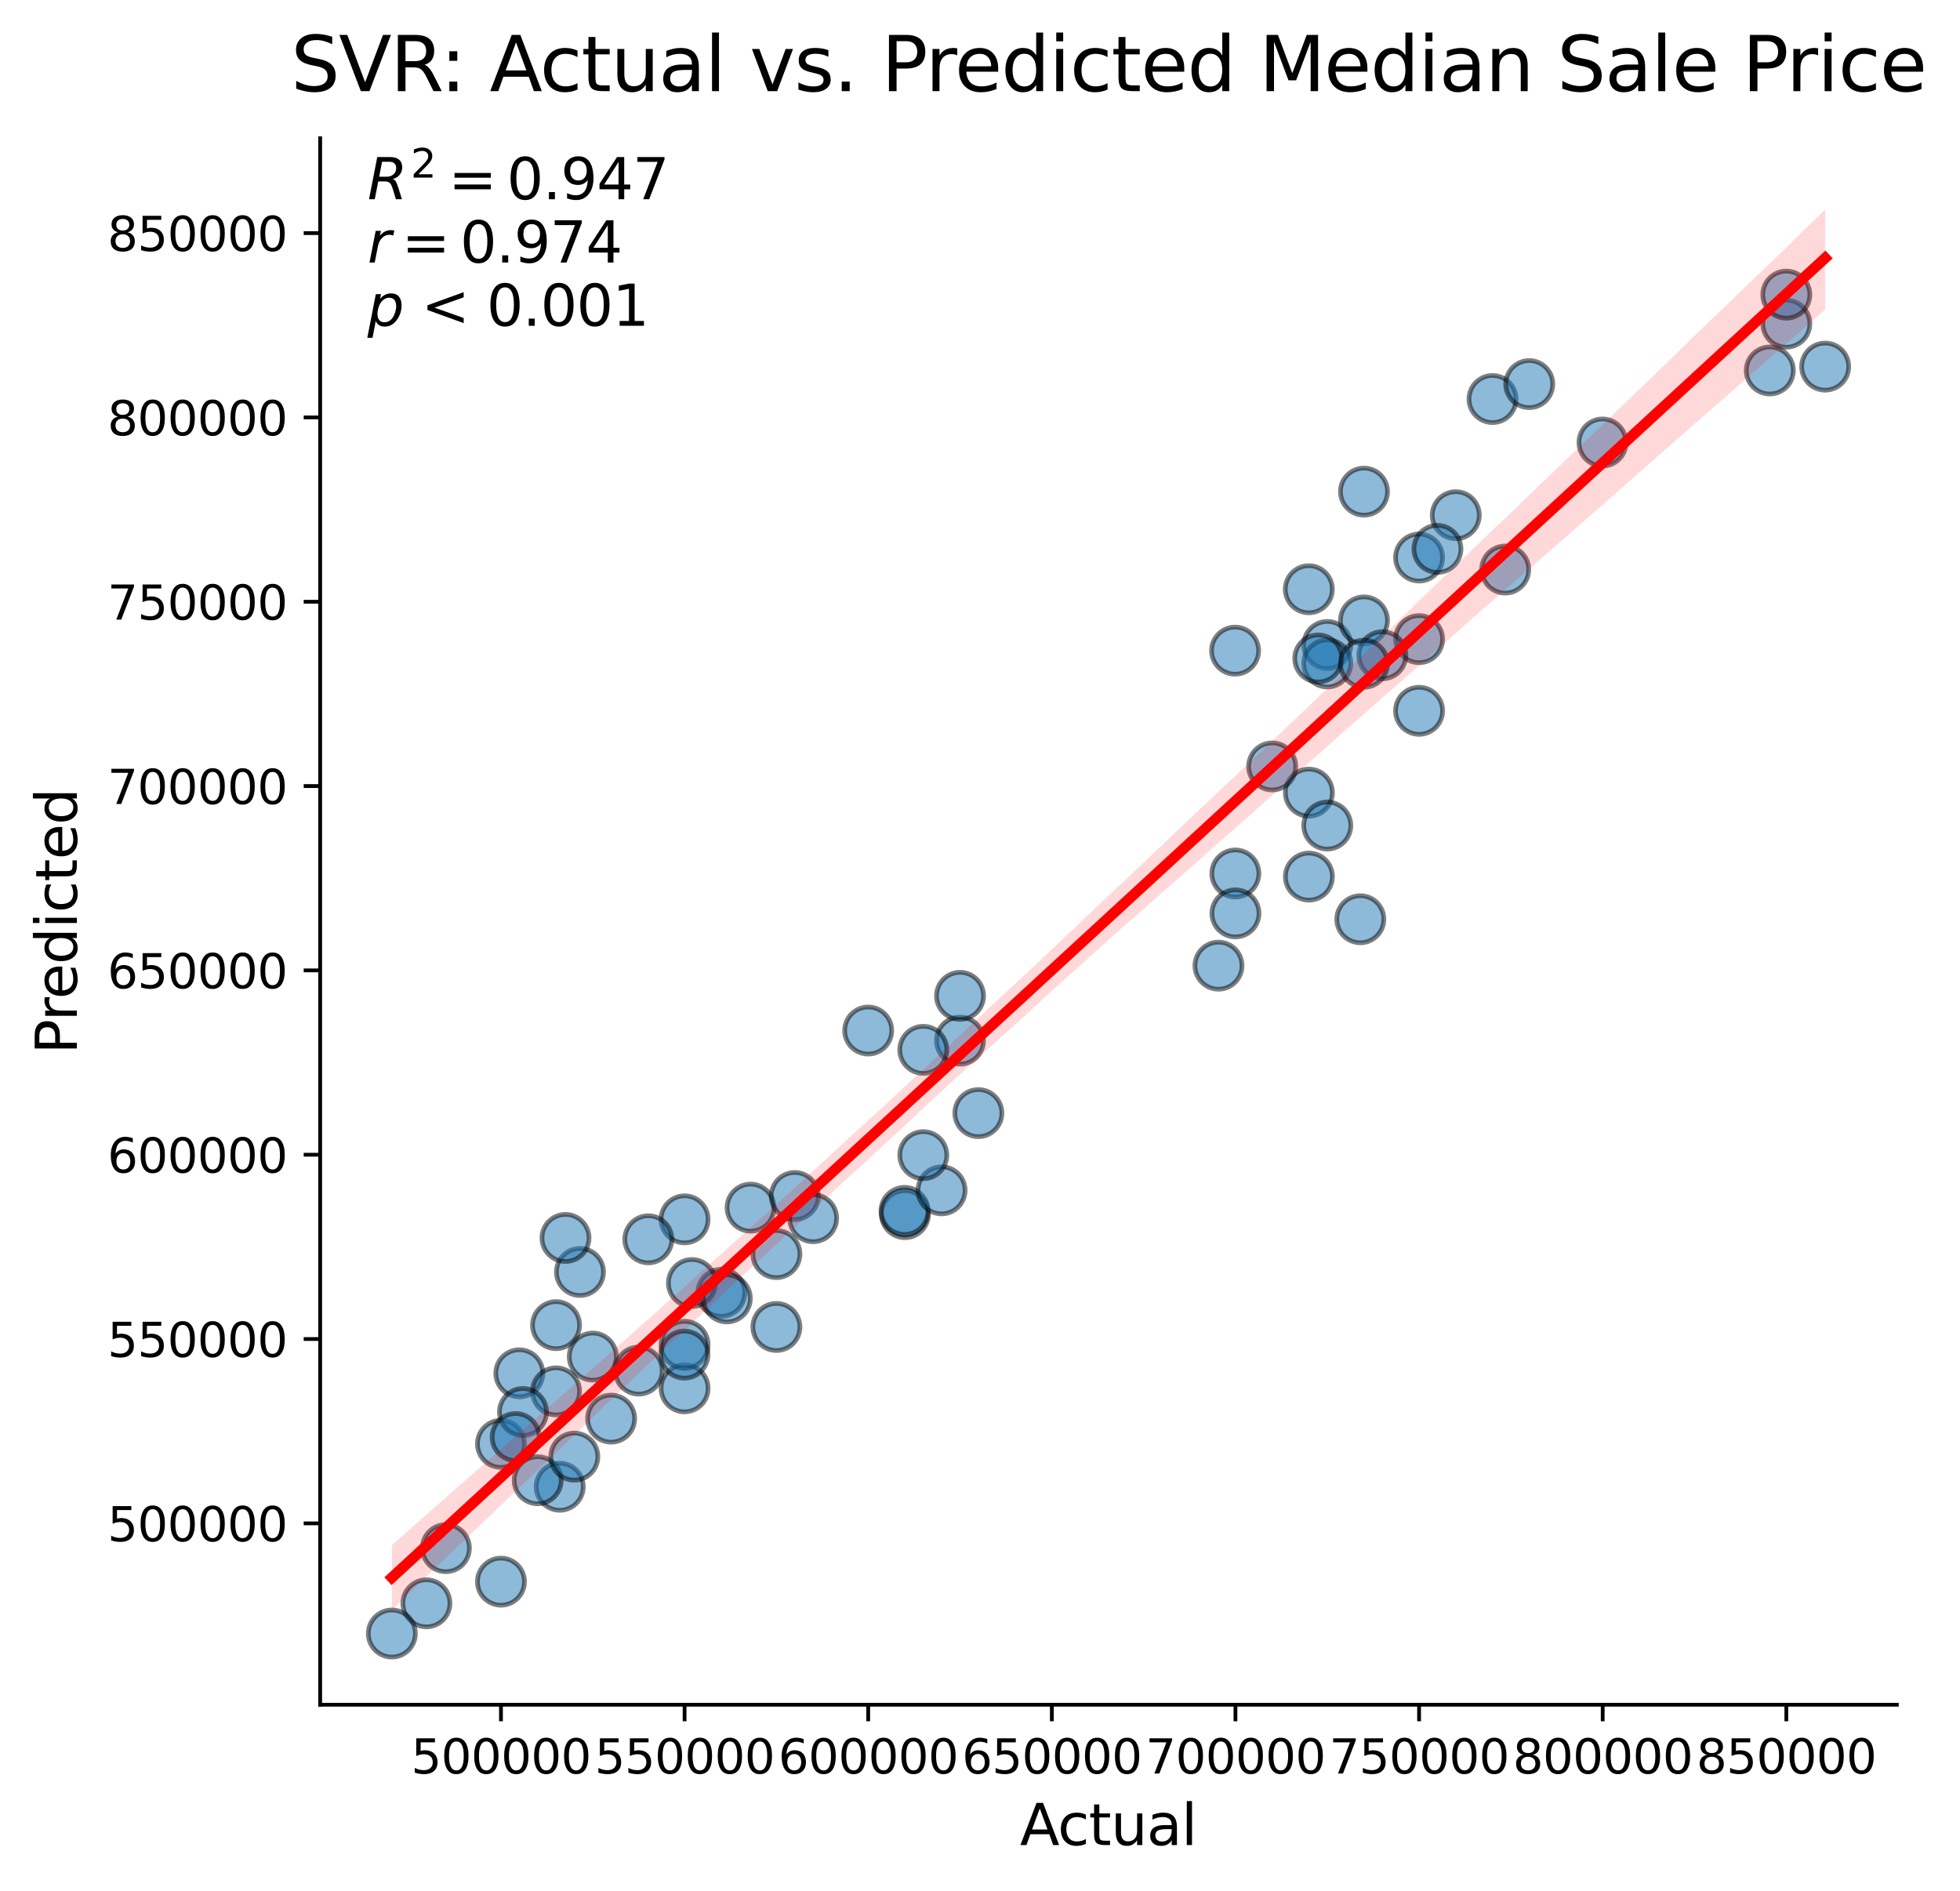 <?xml version="1.0" encoding="utf-8" standalone="no"?>
<!DOCTYPE svg PUBLIC "-//W3C//DTD SVG 1.1//EN"
  "http://www.w3.org/Graphics/SVG/1.1/DTD/svg11.dtd">
<svg xmlns:xlink="http://www.w3.org/1999/xlink" width="416.2pt" height="401.489pt" viewBox="0 0 416.2 401.489" xmlns="http://www.w3.org/2000/svg" version="1.1">
 <defs>
  <style type="text/css">*{stroke-linejoin: round; stroke-linecap: butt}</style>
 </defs>
 <g id="figure_1">
  <g id="patch_1">
   <path d="M 0 401.489 
L 416.2 401.489 
L 416.2 0 
L 0 0 
z
" style="fill: #ffffff"/>
  </g>
  <g id="axes_1">
   <g id="patch_2">
    <path d="M 67.989 361.998 
L 402.789 361.998 
L 402.789 29.358 
L 67.989 29.358 
z
" style="fill: #ffffff"/>
   </g>
   <g id="PathCollection_1">
    <defs>
     <path id="m77bc1dfeb7" d="M 0 5 
C 1.326 5 2.598 4.473 3.536 3.536 
C 4.473 2.598 5 1.326 5 0 
C 5 -1.326 4.473 -2.598 3.536 -3.536 
C 2.598 -4.473 1.326 -5 0 -5 
C -1.326 -5 -2.598 -4.473 -3.536 -3.536 
C -4.473 -2.598 -5 -1.326 -5 0 
C -5 1.326 -4.473 2.598 -3.536 3.536 
C -2.598 4.473 -1.326 5 0 5 
z
" style="stroke: #000000; stroke-opacity: 0.5"/>
    </defs>
    <g clip-path="url(#p4a9fb85e63)">
     <use xlink:href="#m77bc1dfeb7" x="192.16" y="257.821" style="fill: #1f77b4; fill-opacity: 0.5; stroke: #000000; stroke-opacity: 0.5"/>
     <use xlink:href="#m77bc1dfeb7" x="159.385" y="256.441" style="fill: #1f77b4; fill-opacity: 0.5; stroke: #000000; stroke-opacity: 0.5"/>
     <use xlink:href="#m77bc1dfeb7" x="309.127" y="109.401" style="fill: #1f77b4; fill-opacity: 0.5; stroke: #000000; stroke-opacity: 0.5"/>
     <use xlink:href="#m77bc1dfeb7" x="289.639" y="104.395" style="fill: #1f77b4; fill-opacity: 0.5; stroke: #000000; stroke-opacity: 0.5"/>
     <use xlink:href="#m77bc1dfeb7" x="145.37" y="258.922" style="fill: #1f77b4; fill-opacity: 0.5; stroke: #000000; stroke-opacity: 0.5"/>
     <use xlink:href="#m77bc1dfeb7" x="203.857" y="220.974" style="fill: #1f77b4; fill-opacity: 0.5; stroke: #000000; stroke-opacity: 0.5"/>
     <use xlink:href="#m77bc1dfeb7" x="168.765" y="253.971" style="fill: #1f77b4; fill-opacity: 0.5; stroke: #000000; stroke-opacity: 0.5"/>
     <use xlink:href="#m77bc1dfeb7" x="281.841" y="136.96" style="fill: #1f77b4; fill-opacity: 0.5; stroke: #000000; stroke-opacity: 0.5"/>
     <use xlink:href="#m77bc1dfeb7" x="137.669" y="263.162" style="fill: #1f77b4; fill-opacity: 0.5; stroke: #000000; stroke-opacity: 0.5"/>
     <use xlink:href="#m77bc1dfeb7" x="145.37" y="294.803" style="fill: #1f77b4; fill-opacity: 0.5; stroke: #000000; stroke-opacity: 0.5"/>
     <use xlink:href="#m77bc1dfeb7" x="106.378" y="306.6" style="fill: #1f77b4; fill-opacity: 0.5; stroke: #000000; stroke-opacity: 0.5"/>
     <use xlink:href="#m77bc1dfeb7" x="184.361" y="218.832" style="fill: #1f77b4; fill-opacity: 0.5; stroke: #000000; stroke-opacity: 0.5"/>
     <use xlink:href="#m77bc1dfeb7" x="379.32" y="68.733" style="fill: #1f77b4; fill-opacity: 0.5; stroke: #000000; stroke-opacity: 0.5"/>
     <use xlink:href="#m77bc1dfeb7" x="90.547" y="340.459" style="fill: #1f77b4; fill-opacity: 0.5; stroke: #000000; stroke-opacity: 0.5"/>
     <use xlink:href="#m77bc1dfeb7" x="387.571" y="77.851" style="fill: #1f77b4; fill-opacity: 0.5; stroke: #000000; stroke-opacity: 0.5"/>
     <use xlink:href="#m77bc1dfeb7" x="379.32" y="62.562" style="fill: #1f77b4; fill-opacity: 0.5; stroke: #000000; stroke-opacity: 0.5"/>
     <use xlink:href="#m77bc1dfeb7" x="110.277" y="291.619" style="fill: #1f77b4; fill-opacity: 0.5; stroke: #000000; stroke-opacity: 0.5"/>
     <use xlink:href="#m77bc1dfeb7" x="125.874" y="288.072" style="fill: #1f77b4; fill-opacity: 0.5; stroke: #000000; stroke-opacity: 0.5"/>
     <use xlink:href="#m77bc1dfeb7" x="281.841" y="140.878" style="fill: #1f77b4; fill-opacity: 0.5; stroke: #000000; stroke-opacity: 0.5"/>
     <use xlink:href="#m77bc1dfeb7" x="196.059" y="222.929" style="fill: #1f77b4; fill-opacity: 0.5; stroke: #000000; stroke-opacity: 0.5"/>
     <use xlink:href="#m77bc1dfeb7" x="301.336" y="118.389" style="fill: #1f77b4; fill-opacity: 0.5; stroke: #000000; stroke-opacity: 0.5"/>
     <use xlink:href="#m77bc1dfeb7" x="153.168" y="274.532" style="fill: #1f77b4; fill-opacity: 0.5; stroke: #000000; stroke-opacity: 0.5"/>
     <use xlink:href="#m77bc1dfeb7" x="164.865" y="266.302" style="fill: #1f77b4; fill-opacity: 0.5; stroke: #000000; stroke-opacity: 0.5"/>
     <use xlink:href="#m77bc1dfeb7" x="277.922" y="125.126" style="fill: #1f77b4; fill-opacity: 0.5; stroke: #000000; stroke-opacity: 0.5"/>
     <use xlink:href="#m77bc1dfeb7" x="192.082" y="257.131" style="fill: #1f77b4; fill-opacity: 0.5; stroke: #000000; stroke-opacity: 0.5"/>
     <use xlink:href="#m77bc1dfeb7" x="83.207" y="346.877" style="fill: #1f77b4; fill-opacity: 0.5; stroke: #000000; stroke-opacity: 0.5"/>
     <use xlink:href="#m77bc1dfeb7" x="118.075" y="281.393" style="fill: #1f77b4; fill-opacity: 0.5; stroke: #000000; stroke-opacity: 0.5"/>
     <use xlink:href="#m77bc1dfeb7" x="301.336" y="150.936" style="fill: #1f77b4; fill-opacity: 0.5; stroke: #000000; stroke-opacity: 0.5"/>
     <use xlink:href="#m77bc1dfeb7" x="146.929" y="272.448" style="fill: #1f77b4; fill-opacity: 0.5; stroke: #000000; stroke-opacity: 0.5"/>
     <use xlink:href="#m77bc1dfeb7" x="279.93" y="139.824" style="fill: #1f77b4; fill-opacity: 0.5; stroke: #000000; stroke-opacity: 0.5"/>
     <use xlink:href="#m77bc1dfeb7" x="301.336" y="135.72" style="fill: #1f77b4; fill-opacity: 0.5; stroke: #000000; stroke-opacity: 0.5"/>
     <use xlink:href="#m77bc1dfeb7" x="135.622" y="291.043" style="fill: #1f77b4; fill-opacity: 0.5; stroke: #000000; stroke-opacity: 0.5"/>
     <use xlink:href="#m77bc1dfeb7" x="258.738" y="205.058" style="fill: #1f77b4; fill-opacity: 0.5; stroke: #000000; stroke-opacity: 0.5"/>
     <use xlink:href="#m77bc1dfeb7" x="277.941" y="186.147" style="fill: #1f77b4; fill-opacity: 0.5; stroke: #000000; stroke-opacity: 0.5"/>
     <use xlink:href="#m77bc1dfeb7" x="118.075" y="295.457" style="fill: #1f77b4; fill-opacity: 0.5; stroke: #000000; stroke-opacity: 0.5"/>
     <use xlink:href="#m77bc1dfeb7" x="118.855" y="315.705" style="fill: #1f77b4; fill-opacity: 0.5; stroke: #000000; stroke-opacity: 0.5"/>
     <use xlink:href="#m77bc1dfeb7" x="123.153" y="270.097" style="fill: #1f77b4; fill-opacity: 0.5; stroke: #000000; stroke-opacity: 0.5"/>
     <use xlink:href="#m77bc1dfeb7" x="316.933" y="84.733" style="fill: #1f77b4; fill-opacity: 0.5; stroke: #000000; stroke-opacity: 0.5"/>
     <use xlink:href="#m77bc1dfeb7" x="277.941" y="168.316" style="fill: #1f77b4; fill-opacity: 0.5; stroke: #000000; stroke-opacity: 0.5"/>
     <use xlink:href="#m77bc1dfeb7" x="281.841" y="175.3" style="fill: #1f77b4; fill-opacity: 0.5; stroke: #000000; stroke-opacity: 0.5"/>
     <use xlink:href="#m77bc1dfeb7" x="94.68" y="328.745" style="fill: #1f77b4; fill-opacity: 0.5; stroke: #000000; stroke-opacity: 0.5"/>
     <use xlink:href="#m77bc1dfeb7" x="145.37" y="285.568" style="fill: #1f77b4; fill-opacity: 0.5; stroke: #000000; stroke-opacity: 0.5"/>
     <use xlink:href="#m77bc1dfeb7" x="288.859" y="195.199" style="fill: #1f77b4; fill-opacity: 0.5; stroke: #000000; stroke-opacity: 0.5"/>
     <use xlink:href="#m77bc1dfeb7" x="129.773" y="301.244" style="fill: #1f77b4; fill-opacity: 0.5; stroke: #000000; stroke-opacity: 0.5"/>
     <use xlink:href="#m77bc1dfeb7" x="289.639" y="131.746" style="fill: #1f77b4; fill-opacity: 0.5; stroke: #000000; stroke-opacity: 0.5"/>
     <use xlink:href="#m77bc1dfeb7" x="305.236" y="116.558" style="fill: #1f77b4; fill-opacity: 0.5; stroke: #000000; stroke-opacity: 0.5"/>
     <use xlink:href="#m77bc1dfeb7" x="114.176" y="314.326" style="fill: #1f77b4; fill-opacity: 0.5; stroke: #000000; stroke-opacity: 0.5"/>
     <use xlink:href="#m77bc1dfeb7" x="340.289" y="93.962" style="fill: #1f77b4; fill-opacity: 0.5; stroke: #000000; stroke-opacity: 0.5"/>
     <use xlink:href="#m77bc1dfeb7" x="375.811" y="78.668" style="fill: #1f77b4; fill-opacity: 0.5; stroke: #000000; stroke-opacity: 0.5"/>
     <use xlink:href="#m77bc1dfeb7" x="270.143" y="162.751" style="fill: #1f77b4; fill-opacity: 0.5; stroke: #000000; stroke-opacity: 0.5"/>
     <use xlink:href="#m77bc1dfeb7" x="111.057" y="299.839" style="fill: #1f77b4; fill-opacity: 0.5; stroke: #000000; stroke-opacity: 0.5"/>
     <use xlink:href="#m77bc1dfeb7" x="164.865" y="281.777" style="fill: #1f77b4; fill-opacity: 0.5; stroke: #000000; stroke-opacity: 0.5"/>
     <use xlink:href="#m77bc1dfeb7" x="106.378" y="335.864" style="fill: #1f77b4; fill-opacity: 0.5; stroke: #000000; stroke-opacity: 0.5"/>
     <use xlink:href="#m77bc1dfeb7" x="203.857" y="211.464" style="fill: #1f77b4; fill-opacity: 0.5; stroke: #000000; stroke-opacity: 0.5"/>
     <use xlink:href="#m77bc1dfeb7" x="109.497" y="305.159" style="fill: #1f77b4; fill-opacity: 0.5; stroke: #000000; stroke-opacity: 0.5"/>
     <use xlink:href="#m77bc1dfeb7" x="199.938" y="252.762" style="fill: #1f77b4; fill-opacity: 0.5; stroke: #000000; stroke-opacity: 0.5"/>
     <use xlink:href="#m77bc1dfeb7" x="120.081" y="262.878" style="fill: #1f77b4; fill-opacity: 0.5; stroke: #000000; stroke-opacity: 0.5"/>
     <use xlink:href="#m77bc1dfeb7" x="154.338" y="275.713" style="fill: #1f77b4; fill-opacity: 0.5; stroke: #000000; stroke-opacity: 0.5"/>
     <use xlink:href="#m77bc1dfeb7" x="262.325" y="185.483" style="fill: #1f77b4; fill-opacity: 0.5; stroke: #000000; stroke-opacity: 0.5"/>
     <use xlink:href="#m77bc1dfeb7" x="319.624" y="120.942" style="fill: #1f77b4; fill-opacity: 0.5; stroke: #000000; stroke-opacity: 0.5"/>
     <use xlink:href="#m77bc1dfeb7" x="262.267" y="138.163" style="fill: #1f77b4; fill-opacity: 0.5; stroke: #000000; stroke-opacity: 0.5"/>
     <use xlink:href="#m77bc1dfeb7" x="172.664" y="258.677" style="fill: #1f77b4; fill-opacity: 0.5; stroke: #000000; stroke-opacity: 0.5"/>
     <use xlink:href="#m77bc1dfeb7" x="293.538" y="139.137" style="fill: #1f77b4; fill-opacity: 0.5; stroke: #000000; stroke-opacity: 0.5"/>
     <use xlink:href="#m77bc1dfeb7" x="262.345" y="193.953" style="fill: #1f77b4; fill-opacity: 0.5; stroke: #000000; stroke-opacity: 0.5"/>
     <use xlink:href="#m77bc1dfeb7" x="324.731" y="81.562" style="fill: #1f77b4; fill-opacity: 0.5; stroke: #000000; stroke-opacity: 0.5"/>
     <use xlink:href="#m77bc1dfeb7" x="207.756" y="236.365" style="fill: #1f77b4; fill-opacity: 0.5; stroke: #000000; stroke-opacity: 0.5"/>
     <use xlink:href="#m77bc1dfeb7" x="145.331" y="287.646" style="fill: #1f77b4; fill-opacity: 0.5; stroke: #000000; stroke-opacity: 0.5"/>
     <use xlink:href="#m77bc1dfeb7" x="289.639" y="140.934" style="fill: #1f77b4; fill-opacity: 0.5; stroke: #000000; stroke-opacity: 0.5"/>
     <use xlink:href="#m77bc1dfeb7" x="196.059" y="245.297" style="fill: #1f77b4; fill-opacity: 0.5; stroke: #000000; stroke-opacity: 0.5"/>
     <use xlink:href="#m77bc1dfeb7" x="121.955" y="309.311" style="fill: #1f77b4; fill-opacity: 0.5; stroke: #000000; stroke-opacity: 0.5"/>
    </g>
   </g>
   <g id="PolyCollection_1">
    <path d="M 83.207 328.128 
L 83.207 341.868 
L 86.281 338.908 
L 89.356 335.906 
L 92.43 332.942 
L 95.504 330.006 
L 98.579 327.07 
L 101.653 324.143 
L 104.728 321.198 
L 107.802 318.262 
L 110.876 315.326 
L 113.951 312.39 
L 117.025 309.454 
L 120.099 306.518 
L 123.174 303.591 
L 126.248 300.601 
L 129.323 297.622 
L 132.397 294.711 
L 135.471 291.818 
L 138.546 288.874 
L 141.62 285.946 
L 144.695 283.073 
L 147.769 280.208 
L 150.843 277.339 
L 153.918 274.432 
L 156.992 271.525 
L 160.066 268.692 
L 163.141 265.859 
L 166.215 262.984 
L 169.29 260.102 
L 172.364 257.188 
L 175.438 254.358 
L 178.513 251.516 
L 181.587 248.721 
L 184.661 245.915 
L 187.736 243.038 
L 190.81 240.224 
L 193.885 237.372 
L 196.959 234.496 
L 200.033 231.653 
L 203.108 228.808 
L 206.182 225.981 
L 209.257 223.262 
L 212.331 220.467 
L 215.405 217.697 
L 218.48 214.927 
L 221.554 212.075 
L 224.628 209.237 
L 227.703 206.481 
L 230.777 203.734 
L 233.852 200.95 
L 236.926 198.196 
L 240 195.516 
L 243.075 192.828 
L 246.149 190.063 
L 249.223 187.422 
L 252.298 184.698 
L 255.372 181.962 
L 258.447 179.215 
L 261.521 176.55 
L 264.595 173.849 
L 267.67 171.103 
L 270.744 168.357 
L 273.819 165.611 
L 276.893 162.863 
L 279.967 160.162 
L 283.042 157.445 
L 286.116 154.679 
L 289.19 151.983 
L 292.265 149.288 
L 295.339 146.592 
L 298.414 143.896 
L 301.488 141.198 
L 304.562 138.499 
L 307.637 135.785 
L 310.711 133.018 
L 313.785 130.286 
L 316.86 127.62 
L 319.934 124.922 
L 323.009 122.294 
L 326.083 119.632 
L 329.157 116.969 
L 332.232 114.287 
L 335.306 111.576 
L 338.38 108.868 
L 341.455 106.202 
L 344.529 103.475 
L 347.604 100.753 
L 350.678 98.057 
L 353.752 95.36 
L 356.827 92.664 
L 359.901 89.967 
L 362.976 87.271 
L 366.05 84.574 
L 369.124 81.878 
L 372.199 79.181 
L 375.273 76.484 
L 378.347 73.787 
L 381.422 71.144 
L 384.496 68.423 
L 387.571 65.705 
L 387.571 44.477 
L 387.571 44.477 
L 384.496 47.483 
L 381.422 50.499 
L 378.347 53.516 
L 375.273 56.429 
L 372.199 59.39 
L 369.124 62.354 
L 366.05 65.327 
L 362.976 68.261 
L 359.901 71.212 
L 356.827 74.228 
L 353.752 77.245 
L 350.678 80.213 
L 347.604 83.163 
L 344.529 86.114 
L 341.455 89.064 
L 338.38 92.015 
L 335.306 94.966 
L 332.232 97.916 
L 329.157 100.858 
L 326.083 103.817 
L 323.009 106.78 
L 319.934 109.748 
L 316.86 112.668 
L 313.785 115.616 
L 310.711 118.566 
L 307.637 121.517 
L 304.562 124.468 
L 301.488 127.419 
L 298.414 130.396 
L 295.339 133.375 
L 292.265 136.351 
L 289.19 139.268 
L 286.116 142.186 
L 283.042 145.101 
L 279.967 147.984 
L 276.893 150.935 
L 273.819 153.853 
L 270.744 156.77 
L 267.67 159.685 
L 264.595 162.6 
L 261.521 165.483 
L 258.447 168.388 
L 255.372 171.281 
L 252.298 174.196 
L 249.223 177.083 
L 246.149 180.06 
L 243.075 182.973 
L 240 185.861 
L 236.926 188.751 
L 233.852 191.629 
L 230.777 194.527 
L 227.703 197.492 
L 224.628 200.379 
L 221.554 203.276 
L 218.48 206.184 
L 215.405 209.039 
L 212.331 211.882 
L 209.257 214.752 
L 206.182 217.633 
L 203.108 220.52 
L 200.033 223.373 
L 196.959 226.252 
L 193.885 229.095 
L 190.81 231.963 
L 187.736 234.824 
L 184.661 237.638 
L 181.587 240.43 
L 178.513 243.268 
L 175.438 246.103 
L 172.364 248.942 
L 169.29 251.752 
L 166.215 254.535 
L 163.141 257.296 
L 160.066 260.099 
L 156.992 262.836 
L 153.918 265.579 
L 150.843 268.337 
L 147.769 271.083 
L 144.695 273.828 
L 141.62 276.594 
L 138.546 279.356 
L 135.471 282.032 
L 132.397 284.842 
L 129.323 287.483 
L 126.248 290.202 
L 123.174 292.934 
L 120.099 295.641 
L 117.025 298.357 
L 113.951 301.082 
L 110.876 303.806 
L 107.802 306.466 
L 104.728 309.185 
L 101.653 311.894 
L 98.579 314.59 
L 95.504 317.286 
L 92.43 319.982 
L 89.356 322.678 
L 86.281 325.374 
L 83.207 328.128 
z
" clip-path="url(#p4a9fb85e63)" style="fill: #ff0000; fill-opacity: 0.15"/>
   </g>
   <g id="matplotlib.axis_1">
    <g id="xtick_1">
     <g id="line2d_1">
      <defs>
       <path id="md5a85cf521" d="M 0 0 
L 0 3.5 
" style="stroke: #000000; stroke-width: 0.8"/>
      </defs>
      <g>
       <use xlink:href="#md5a85cf521" x="106.378" y="361.998" style="stroke: #000000; stroke-width: 0.8"/>
      </g>
     </g>
     <g id="text_1">
      <!-- 500000 -->
      <g transform="translate(87.29 376.596) scale(0.1 -0.1)">
       <defs>
        <path id="DejaVuSans-35" d="M 691 4666 
L 3169 4666 
L 3169 4134 
L 1269 4134 
L 1269 2991 
Q 1406 3038 1543 3061 
Q 1681 3084 1819 3084 
Q 2600 3084 3056 2656 
Q 3513 2228 3513 1497 
Q 3513 744 3044 326 
Q 2575 -91 1722 -91 
Q 1428 -91 1123 -41 
Q 819 9 494 109 
L 494 744 
Q 775 591 1075 516 
Q 1375 441 1709 441 
Q 2250 441 2565 725 
Q 2881 1009 2881 1497 
Q 2881 1984 2565 2268 
Q 2250 2553 1709 2553 
Q 1456 2553 1204 2497 
Q 953 2441 691 2322 
L 691 4666 
z
" transform="scale(0.016)"/>
        <path id="DejaVuSans-30" d="M 2034 4250 
Q 1547 4250 1301 3770 
Q 1056 3291 1056 2328 
Q 1056 1369 1301 889 
Q 1547 409 2034 409 
Q 2525 409 2770 889 
Q 3016 1369 3016 2328 
Q 3016 3291 2770 3770 
Q 2525 4250 2034 4250 
z
M 2034 4750 
Q 2819 4750 3233 4129 
Q 3647 3509 3647 2328 
Q 3647 1150 3233 529 
Q 2819 -91 2034 -91 
Q 1250 -91 836 529 
Q 422 1150 422 2328 
Q 422 3509 836 4129 
Q 1250 4750 2034 4750 
z
" transform="scale(0.016)"/>
       </defs>
       <use xlink:href="#DejaVuSans-35"/>
       <use xlink:href="#DejaVuSans-30" x="63.623"/>
       <use xlink:href="#DejaVuSans-30" x="127.246"/>
       <use xlink:href="#DejaVuSans-30" x="190.869"/>
       <use xlink:href="#DejaVuSans-30" x="254.492"/>
       <use xlink:href="#DejaVuSans-30" x="318.115"/>
      </g>
     </g>
    </g>
    <g id="xtick_2">
     <g id="line2d_2">
      <g>
       <use xlink:href="#md5a85cf521" x="145.37" y="361.998" style="stroke: #000000; stroke-width: 0.8"/>
      </g>
     </g>
     <g id="text_2">
      <!-- 550000 -->
      <g transform="translate(126.282 376.596) scale(0.1 -0.1)">
       <use xlink:href="#DejaVuSans-35"/>
       <use xlink:href="#DejaVuSans-35" x="63.623"/>
       <use xlink:href="#DejaVuSans-30" x="127.246"/>
       <use xlink:href="#DejaVuSans-30" x="190.869"/>
       <use xlink:href="#DejaVuSans-30" x="254.492"/>
       <use xlink:href="#DejaVuSans-30" x="318.115"/>
      </g>
     </g>
    </g>
    <g id="xtick_3">
     <g id="line2d_3">
      <g>
       <use xlink:href="#md5a85cf521" x="184.361" y="361.998" style="stroke: #000000; stroke-width: 0.8"/>
      </g>
     </g>
     <g id="text_3">
      <!-- 600000 -->
      <g transform="translate(165.274 376.596) scale(0.1 -0.1)">
       <defs>
        <path id="DejaVuSans-36" d="M 2113 2584 
Q 1688 2584 1439 2293 
Q 1191 2003 1191 1497 
Q 1191 994 1439 701 
Q 1688 409 2113 409 
Q 2538 409 2786 701 
Q 3034 994 3034 1497 
Q 3034 2003 2786 2293 
Q 2538 2584 2113 2584 
z
M 3366 4563 
L 3366 3988 
Q 3128 4100 2886 4159 
Q 2644 4219 2406 4219 
Q 1781 4219 1451 3797 
Q 1122 3375 1075 2522 
Q 1259 2794 1537 2939 
Q 1816 3084 2150 3084 
Q 2853 3084 3261 2657 
Q 3669 2231 3669 1497 
Q 3669 778 3244 343 
Q 2819 -91 2113 -91 
Q 1303 -91 875 529 
Q 447 1150 447 2328 
Q 447 3434 972 4092 
Q 1497 4750 2381 4750 
Q 2619 4750 2861 4703 
Q 3103 4656 3366 4563 
z
" transform="scale(0.016)"/>
       </defs>
       <use xlink:href="#DejaVuSans-36"/>
       <use xlink:href="#DejaVuSans-30" x="63.623"/>
       <use xlink:href="#DejaVuSans-30" x="127.246"/>
       <use xlink:href="#DejaVuSans-30" x="190.869"/>
       <use xlink:href="#DejaVuSans-30" x="254.492"/>
       <use xlink:href="#DejaVuSans-30" x="318.115"/>
      </g>
     </g>
    </g>
    <g id="xtick_4">
     <g id="line2d_4">
      <g>
       <use xlink:href="#md5a85cf521" x="223.353" y="361.998" style="stroke: #000000; stroke-width: 0.8"/>
      </g>
     </g>
     <g id="text_4">
      <!-- 650000 -->
      <g transform="translate(204.265 376.596) scale(0.1 -0.1)">
       <use xlink:href="#DejaVuSans-36"/>
       <use xlink:href="#DejaVuSans-35" x="63.623"/>
       <use xlink:href="#DejaVuSans-30" x="127.246"/>
       <use xlink:href="#DejaVuSans-30" x="190.869"/>
       <use xlink:href="#DejaVuSans-30" x="254.492"/>
       <use xlink:href="#DejaVuSans-30" x="318.115"/>
      </g>
     </g>
    </g>
    <g id="xtick_5">
     <g id="line2d_5">
      <g>
       <use xlink:href="#md5a85cf521" x="262.345" y="361.998" style="stroke: #000000; stroke-width: 0.8"/>
      </g>
     </g>
     <g id="text_5">
      <!-- 700000 -->
      <g transform="translate(243.257 376.596) scale(0.1 -0.1)">
       <defs>
        <path id="DejaVuSans-37" d="M 525 4666 
L 3525 4666 
L 3525 4397 
L 1831 0 
L 1172 0 
L 2766 4134 
L 525 4134 
L 525 4666 
z
" transform="scale(0.016)"/>
       </defs>
       <use xlink:href="#DejaVuSans-37"/>
       <use xlink:href="#DejaVuSans-30" x="63.623"/>
       <use xlink:href="#DejaVuSans-30" x="127.246"/>
       <use xlink:href="#DejaVuSans-30" x="190.869"/>
       <use xlink:href="#DejaVuSans-30" x="254.492"/>
       <use xlink:href="#DejaVuSans-30" x="318.115"/>
      </g>
     </g>
    </g>
    <g id="xtick_6">
     <g id="line2d_6">
      <g>
       <use xlink:href="#md5a85cf521" x="301.336" y="361.998" style="stroke: #000000; stroke-width: 0.8"/>
      </g>
     </g>
     <g id="text_6">
      <!-- 750000 -->
      <g transform="translate(282.249 376.596) scale(0.1 -0.1)">
       <use xlink:href="#DejaVuSans-37"/>
       <use xlink:href="#DejaVuSans-35" x="63.623"/>
       <use xlink:href="#DejaVuSans-30" x="127.246"/>
       <use xlink:href="#DejaVuSans-30" x="190.869"/>
       <use xlink:href="#DejaVuSans-30" x="254.492"/>
       <use xlink:href="#DejaVuSans-30" x="318.115"/>
      </g>
     </g>
    </g>
    <g id="xtick_7">
     <g id="line2d_7">
      <g>
       <use xlink:href="#md5a85cf521" x="340.328" y="361.998" style="stroke: #000000; stroke-width: 0.8"/>
      </g>
     </g>
     <g id="text_7">
      <!-- 800000 -->
      <g transform="translate(321.241 376.596) scale(0.1 -0.1)">
       <defs>
        <path id="DejaVuSans-38" d="M 2034 2216 
Q 1584 2216 1326 1975 
Q 1069 1734 1069 1313 
Q 1069 891 1326 650 
Q 1584 409 2034 409 
Q 2484 409 2743 651 
Q 3003 894 3003 1313 
Q 3003 1734 2745 1975 
Q 2488 2216 2034 2216 
z
M 1403 2484 
Q 997 2584 770 2862 
Q 544 3141 544 3541 
Q 544 4100 942 4425 
Q 1341 4750 2034 4750 
Q 2731 4750 3128 4425 
Q 3525 4100 3525 3541 
Q 3525 3141 3298 2862 
Q 3072 2584 2669 2484 
Q 3125 2378 3379 2068 
Q 3634 1759 3634 1313 
Q 3634 634 3220 271 
Q 2806 -91 2034 -91 
Q 1263 -91 848 271 
Q 434 634 434 1313 
Q 434 1759 690 2068 
Q 947 2378 1403 2484 
z
M 1172 3481 
Q 1172 3119 1398 2916 
Q 1625 2713 2034 2713 
Q 2441 2713 2670 2916 
Q 2900 3119 2900 3481 
Q 2900 3844 2670 4047 
Q 2441 4250 2034 4250 
Q 1625 4250 1398 4047 
Q 1172 3844 1172 3481 
z
" transform="scale(0.016)"/>
       </defs>
       <use xlink:href="#DejaVuSans-38"/>
       <use xlink:href="#DejaVuSans-30" x="63.623"/>
       <use xlink:href="#DejaVuSans-30" x="127.246"/>
       <use xlink:href="#DejaVuSans-30" x="190.869"/>
       <use xlink:href="#DejaVuSans-30" x="254.492"/>
       <use xlink:href="#DejaVuSans-30" x="318.115"/>
      </g>
     </g>
    </g>
    <g id="xtick_8">
     <g id="line2d_8">
      <g>
       <use xlink:href="#md5a85cf521" x="379.32" y="361.998" style="stroke: #000000; stroke-width: 0.8"/>
      </g>
     </g>
     <g id="text_8">
      <!-- 850000 -->
      <g transform="translate(360.232 376.596) scale(0.1 -0.1)">
       <use xlink:href="#DejaVuSans-38"/>
       <use xlink:href="#DejaVuSans-35" x="63.623"/>
       <use xlink:href="#DejaVuSans-30" x="127.246"/>
       <use xlink:href="#DejaVuSans-30" x="190.869"/>
       <use xlink:href="#DejaVuSans-30" x="254.492"/>
       <use xlink:href="#DejaVuSans-30" x="318.115"/>
      </g>
     </g>
    </g>
    <g id="text_9">
     <!-- Actual -->
     <g transform="translate(216.592 391.794) scale(0.12 -0.12)">
      <defs>
       <path id="DejaVuSans-41" d="M 2188 4044 
L 1331 1722 
L 3047 1722 
L 2188 4044 
z
M 1831 4666 
L 2547 4666 
L 4325 0 
L 3669 0 
L 3244 1197 
L 1141 1197 
L 716 0 
L 50 0 
L 1831 4666 
z
" transform="scale(0.016)"/>
       <path id="DejaVuSans-63" d="M 3122 3366 
L 3122 2828 
Q 2878 2963 2633 3030 
Q 2388 3097 2138 3097 
Q 1578 3097 1268 2742 
Q 959 2388 959 1747 
Q 959 1106 1268 751 
Q 1578 397 2138 397 
Q 2388 397 2633 464 
Q 2878 531 3122 666 
L 3122 134 
Q 2881 22 2623 -34 
Q 2366 -91 2075 -91 
Q 1284 -91 818 406 
Q 353 903 353 1747 
Q 353 2603 823 3093 
Q 1294 3584 2113 3584 
Q 2378 3584 2631 3529 
Q 2884 3475 3122 3366 
z
" transform="scale(0.016)"/>
       <path id="DejaVuSans-74" d="M 1172 4494 
L 1172 3500 
L 2356 3500 
L 2356 3053 
L 1172 3053 
L 1172 1153 
Q 1172 725 1289 603 
Q 1406 481 1766 481 
L 2356 481 
L 2356 0 
L 1766 0 
Q 1100 0 847 248 
Q 594 497 594 1153 
L 594 3053 
L 172 3053 
L 172 3500 
L 594 3500 
L 594 4494 
L 1172 4494 
z
" transform="scale(0.016)"/>
       <path id="DejaVuSans-75" d="M 544 1381 
L 544 3500 
L 1119 3500 
L 1119 1403 
Q 1119 906 1312 657 
Q 1506 409 1894 409 
Q 2359 409 2629 706 
Q 2900 1003 2900 1516 
L 2900 3500 
L 3475 3500 
L 3475 0 
L 2900 0 
L 2900 538 
Q 2691 219 2414 64 
Q 2138 -91 1772 -91 
Q 1169 -91 856 284 
Q 544 659 544 1381 
z
M 1991 3584 
L 1991 3584 
z
" transform="scale(0.016)"/>
       <path id="DejaVuSans-61" d="M 2194 1759 
Q 1497 1759 1228 1600 
Q 959 1441 959 1056 
Q 959 750 1161 570 
Q 1363 391 1709 391 
Q 2188 391 2477 730 
Q 2766 1069 2766 1631 
L 2766 1759 
L 2194 1759 
z
M 3341 1997 
L 3341 0 
L 2766 0 
L 2766 531 
Q 2569 213 2275 61 
Q 1981 -91 1556 -91 
Q 1019 -91 701 211 
Q 384 513 384 1019 
Q 384 1609 779 1909 
Q 1175 2209 1959 2209 
L 2766 2209 
L 2766 2266 
Q 2766 2663 2505 2880 
Q 2244 3097 1772 3097 
Q 1472 3097 1187 3025 
Q 903 2953 641 2809 
L 641 3341 
Q 956 3463 1253 3523 
Q 1550 3584 1831 3584 
Q 2591 3584 2966 3190 
Q 3341 2797 3341 1997 
z
" transform="scale(0.016)"/>
       <path id="DejaVuSans-6c" d="M 603 4863 
L 1178 4863 
L 1178 0 
L 603 0 
L 603 4863 
z
" transform="scale(0.016)"/>
      </defs>
      <use xlink:href="#DejaVuSans-41"/>
      <use xlink:href="#DejaVuSans-63" x="66.658"/>
      <use xlink:href="#DejaVuSans-74" x="121.639"/>
      <use xlink:href="#DejaVuSans-75" x="160.848"/>
      <use xlink:href="#DejaVuSans-61" x="224.227"/>
      <use xlink:href="#DejaVuSans-6c" x="285.506"/>
     </g>
    </g>
   </g>
   <g id="matplotlib.axis_2">
    <g id="ytick_1">
     <g id="line2d_9">
      <defs>
       <path id="m5892d32ce9" d="M 0 0 
L -3.5 0 
" style="stroke: #000000; stroke-width: 0.8"/>
      </defs>
      <g>
       <use xlink:href="#m5892d32ce9" x="67.989" y="323.482" style="stroke: #000000; stroke-width: 0.8"/>
      </g>
     </g>
     <g id="text_10">
      <!-- 500000 -->
      <g transform="translate(22.814 327.281) scale(0.1 -0.1)">
       <use xlink:href="#DejaVuSans-35"/>
       <use xlink:href="#DejaVuSans-30" x="63.623"/>
       <use xlink:href="#DejaVuSans-30" x="127.246"/>
       <use xlink:href="#DejaVuSans-30" x="190.869"/>
       <use xlink:href="#DejaVuSans-30" x="254.492"/>
       <use xlink:href="#DejaVuSans-30" x="318.115"/>
      </g>
     </g>
    </g>
    <g id="ytick_2">
     <g id="line2d_10">
      <g>
       <use xlink:href="#m5892d32ce9" x="67.989" y="284.341" style="stroke: #000000; stroke-width: 0.8"/>
      </g>
     </g>
     <g id="text_11">
      <!-- 550000 -->
      <g transform="translate(22.814 288.14) scale(0.1 -0.1)">
       <use xlink:href="#DejaVuSans-35"/>
       <use xlink:href="#DejaVuSans-35" x="63.623"/>
       <use xlink:href="#DejaVuSans-30" x="127.246"/>
       <use xlink:href="#DejaVuSans-30" x="190.869"/>
       <use xlink:href="#DejaVuSans-30" x="254.492"/>
       <use xlink:href="#DejaVuSans-30" x="318.115"/>
      </g>
     </g>
    </g>
    <g id="ytick_3">
     <g id="line2d_11">
      <g>
       <use xlink:href="#m5892d32ce9" x="67.989" y="245.2" style="stroke: #000000; stroke-width: 0.8"/>
      </g>
     </g>
     <g id="text_12">
      <!-- 600000 -->
      <g transform="translate(22.814 248.999) scale(0.1 -0.1)">
       <use xlink:href="#DejaVuSans-36"/>
       <use xlink:href="#DejaVuSans-30" x="63.623"/>
       <use xlink:href="#DejaVuSans-30" x="127.246"/>
       <use xlink:href="#DejaVuSans-30" x="190.869"/>
       <use xlink:href="#DejaVuSans-30" x="254.492"/>
       <use xlink:href="#DejaVuSans-30" x="318.115"/>
      </g>
     </g>
    </g>
    <g id="ytick_4">
     <g id="line2d_12">
      <g>
       <use xlink:href="#m5892d32ce9" x="67.989" y="206.059" style="stroke: #000000; stroke-width: 0.8"/>
      </g>
     </g>
     <g id="text_13">
      <!-- 650000 -->
      <g transform="translate(22.814 209.858) scale(0.1 -0.1)">
       <use xlink:href="#DejaVuSans-36"/>
       <use xlink:href="#DejaVuSans-35" x="63.623"/>
       <use xlink:href="#DejaVuSans-30" x="127.246"/>
       <use xlink:href="#DejaVuSans-30" x="190.869"/>
       <use xlink:href="#DejaVuSans-30" x="254.492"/>
       <use xlink:href="#DejaVuSans-30" x="318.115"/>
      </g>
     </g>
    </g>
    <g id="ytick_5">
     <g id="line2d_13">
      <g>
       <use xlink:href="#m5892d32ce9" x="67.989" y="166.918" style="stroke: #000000; stroke-width: 0.8"/>
      </g>
     </g>
     <g id="text_14">
      <!-- 700000 -->
      <g transform="translate(22.814 170.718) scale(0.1 -0.1)">
       <use xlink:href="#DejaVuSans-37"/>
       <use xlink:href="#DejaVuSans-30" x="63.623"/>
       <use xlink:href="#DejaVuSans-30" x="127.246"/>
       <use xlink:href="#DejaVuSans-30" x="190.869"/>
       <use xlink:href="#DejaVuSans-30" x="254.492"/>
       <use xlink:href="#DejaVuSans-30" x="318.115"/>
      </g>
     </g>
    </g>
    <g id="ytick_6">
     <g id="line2d_14">
      <g>
       <use xlink:href="#m5892d32ce9" x="67.989" y="127.778" style="stroke: #000000; stroke-width: 0.8"/>
      </g>
     </g>
     <g id="text_15">
      <!-- 750000 -->
      <g transform="translate(22.814 131.577) scale(0.1 -0.1)">
       <use xlink:href="#DejaVuSans-37"/>
       <use xlink:href="#DejaVuSans-35" x="63.623"/>
       <use xlink:href="#DejaVuSans-30" x="127.246"/>
       <use xlink:href="#DejaVuSans-30" x="190.869"/>
       <use xlink:href="#DejaVuSans-30" x="254.492"/>
       <use xlink:href="#DejaVuSans-30" x="318.115"/>
      </g>
     </g>
    </g>
    <g id="ytick_7">
     <g id="line2d_15">
      <g>
       <use xlink:href="#m5892d32ce9" x="67.989" y="88.637" style="stroke: #000000; stroke-width: 0.8"/>
      </g>
     </g>
     <g id="text_16">
      <!-- 800000 -->
      <g transform="translate(22.814 92.436) scale(0.1 -0.1)">
       <use xlink:href="#DejaVuSans-38"/>
       <use xlink:href="#DejaVuSans-30" x="63.623"/>
       <use xlink:href="#DejaVuSans-30" x="127.246"/>
       <use xlink:href="#DejaVuSans-30" x="190.869"/>
       <use xlink:href="#DejaVuSans-30" x="254.492"/>
       <use xlink:href="#DejaVuSans-30" x="318.115"/>
      </g>
     </g>
    </g>
    <g id="ytick_8">
     <g id="line2d_16">
      <g>
       <use xlink:href="#m5892d32ce9" x="67.989" y="49.496" style="stroke: #000000; stroke-width: 0.8"/>
      </g>
     </g>
     <g id="text_17">
      <!-- 850000 -->
      <g transform="translate(22.814 53.295) scale(0.1 -0.1)">
       <use xlink:href="#DejaVuSans-38"/>
       <use xlink:href="#DejaVuSans-35" x="63.623"/>
       <use xlink:href="#DejaVuSans-30" x="127.246"/>
       <use xlink:href="#DejaVuSans-30" x="190.869"/>
       <use xlink:href="#DejaVuSans-30" x="254.492"/>
       <use xlink:href="#DejaVuSans-30" x="318.115"/>
      </g>
     </g>
    </g>
    <g id="text_18">
     <!-- Predicted -->
     <g transform="translate(16.318 223.842) rotate(-90) scale(0.12 -0.12)">
      <defs>
       <path id="DejaVuSans-50" d="M 1259 4147 
L 1259 2394 
L 2053 2394 
Q 2494 2394 2734 2622 
Q 2975 2850 2975 3272 
Q 2975 3691 2734 3919 
Q 2494 4147 2053 4147 
L 1259 4147 
z
M 628 4666 
L 2053 4666 
Q 2838 4666 3239 4311 
Q 3641 3956 3641 3272 
Q 3641 2581 3239 2228 
Q 2838 1875 2053 1875 
L 1259 1875 
L 1259 0 
L 628 0 
L 628 4666 
z
" transform="scale(0.016)"/>
       <path id="DejaVuSans-72" d="M 2631 2963 
Q 2534 3019 2420 3045 
Q 2306 3072 2169 3072 
Q 1681 3072 1420 2755 
Q 1159 2438 1159 1844 
L 1159 0 
L 581 0 
L 581 3500 
L 1159 3500 
L 1159 2956 
Q 1341 3275 1631 3429 
Q 1922 3584 2338 3584 
Q 2397 3584 2469 3576 
Q 2541 3569 2628 3553 
L 2631 2963 
z
" transform="scale(0.016)"/>
       <path id="DejaVuSans-65" d="M 3597 1894 
L 3597 1613 
L 953 1613 
Q 991 1019 1311 708 
Q 1631 397 2203 397 
Q 2534 397 2845 478 
Q 3156 559 3463 722 
L 3463 178 
Q 3153 47 2828 -22 
Q 2503 -91 2169 -91 
Q 1331 -91 842 396 
Q 353 884 353 1716 
Q 353 2575 817 3079 
Q 1281 3584 2069 3584 
Q 2775 3584 3186 3129 
Q 3597 2675 3597 1894 
z
M 3022 2063 
Q 3016 2534 2758 2815 
Q 2500 3097 2075 3097 
Q 1594 3097 1305 2825 
Q 1016 2553 972 2059 
L 3022 2063 
z
" transform="scale(0.016)"/>
       <path id="DejaVuSans-64" d="M 2906 2969 
L 2906 4863 
L 3481 4863 
L 3481 0 
L 2906 0 
L 2906 525 
Q 2725 213 2448 61 
Q 2172 -91 1784 -91 
Q 1150 -91 751 415 
Q 353 922 353 1747 
Q 353 2572 751 3078 
Q 1150 3584 1784 3584 
Q 2172 3584 2448 3432 
Q 2725 3281 2906 2969 
z
M 947 1747 
Q 947 1113 1208 752 
Q 1469 391 1925 391 
Q 2381 391 2643 752 
Q 2906 1113 2906 1747 
Q 2906 2381 2643 2742 
Q 2381 3103 1925 3103 
Q 1469 3103 1208 2742 
Q 947 2381 947 1747 
z
" transform="scale(0.016)"/>
       <path id="DejaVuSans-69" d="M 603 3500 
L 1178 3500 
L 1178 0 
L 603 0 
L 603 3500 
z
M 603 4863 
L 1178 4863 
L 1178 4134 
L 603 4134 
L 603 4863 
z
" transform="scale(0.016)"/>
      </defs>
      <use xlink:href="#DejaVuSans-50"/>
      <use xlink:href="#DejaVuSans-72" x="58.553"/>
      <use xlink:href="#DejaVuSans-65" x="97.416"/>
      <use xlink:href="#DejaVuSans-64" x="158.939"/>
      <use xlink:href="#DejaVuSans-69" x="222.416"/>
      <use xlink:href="#DejaVuSans-63" x="250.199"/>
      <use xlink:href="#DejaVuSans-74" x="305.18"/>
      <use xlink:href="#DejaVuSans-65" x="344.389"/>
      <use xlink:href="#DejaVuSans-64" x="405.912"/>
     </g>
    </g>
   </g>
   <g id="line2d_17">
    <path d="M 83.207 335.004 
L 86.281 332.173 
L 89.356 329.343 
L 92.43 326.512 
L 95.504 323.682 
L 98.579 320.852 
L 101.653 318.021 
L 104.728 315.191 
L 107.802 312.36 
L 110.876 309.53 
L 113.951 306.7 
L 117.025 303.869 
L 120.099 301.039 
L 123.174 298.208 
L 126.248 295.378 
L 129.323 292.548 
L 132.397 289.717 
L 135.471 286.887 
L 138.546 284.056 
L 141.62 281.226 
L 144.695 278.395 
L 147.769 275.565 
L 150.843 272.735 
L 153.918 269.904 
L 156.992 267.074 
L 160.066 264.243 
L 163.141 261.413 
L 166.215 258.583 
L 169.29 255.752 
L 172.364 252.922 
L 175.438 250.091 
L 178.513 247.261 
L 181.587 244.431 
L 184.661 241.6 
L 187.736 238.77 
L 190.81 235.939 
L 193.885 233.109 
L 196.959 230.279 
L 200.033 227.448 
L 203.108 224.618 
L 206.182 221.787 
L 209.257 218.957 
L 212.331 216.126 
L 215.405 213.296 
L 218.48 210.466 
L 221.554 207.635 
L 224.628 204.805 
L 227.703 201.974 
L 230.777 199.144 
L 233.852 196.314 
L 236.926 193.483 
L 240 190.653 
L 243.075 187.822 
L 246.149 184.992 
L 249.223 182.162 
L 252.298 179.331 
L 255.372 176.501 
L 258.447 173.67 
L 261.521 170.84 
L 264.595 168.01 
L 267.67 165.179 
L 270.744 162.349 
L 273.819 159.518 
L 276.893 156.688 
L 279.967 153.857 
L 283.042 151.027 
L 286.116 148.197 
L 289.19 145.366 
L 292.265 142.536 
L 295.339 139.705 
L 298.414 136.875 
L 301.488 134.045 
L 304.562 131.214 
L 307.637 128.384 
L 310.711 125.553 
L 313.785 122.723 
L 316.86 119.893 
L 319.934 117.062 
L 323.009 114.232 
L 326.083 111.401 
L 329.157 108.571 
L 332.232 105.741 
L 335.306 102.91 
L 338.38 100.08 
L 341.455 97.249 
L 344.529 94.419 
L 347.604 91.589 
L 350.678 88.758 
L 353.752 85.928 
L 356.827 83.097 
L 359.901 80.267 
L 362.976 77.436 
L 366.05 74.606 
L 369.124 71.776 
L 372.199 68.945 
L 375.273 66.115 
L 378.347 63.284 
L 381.422 60.454 
L 384.496 57.624 
L 387.571 54.793 
" clip-path="url(#p4a9fb85e63)" style="fill: none; stroke: #ff0000; stroke-width: 2.25; stroke-linecap: square"/>
   </g>
   <g id="patch_3">
    <path d="M 67.989 361.998 
L 67.989 29.358 
" style="fill: none; stroke: #000000; stroke-width: 0.8; stroke-linejoin: miter; stroke-linecap: square"/>
   </g>
   <g id="patch_4">
    <path d="M 67.989 361.998 
L 402.789 361.998 
" style="fill: none; stroke: #000000; stroke-width: 0.8; stroke-linejoin: miter; stroke-linecap: square"/>
   </g>
   <g id="text_19">
    <!-- $R^{2} = $0.947 -->
    <g transform="translate(78.033 42.4) scale(0.12 -0.12)">
     <defs>
      <path id="DejaVuSans-Oblique-52" d="M 1613 4147 
L 1294 2491 
L 2106 2491 
Q 2584 2491 2879 2755 
Q 3175 3019 3175 3444 
Q 3175 3784 2976 3965 
Q 2778 4147 2406 4147 
L 1613 4147 
z
M 2772 2241 
Q 2972 2194 3105 2009 
Q 3238 1825 3413 1275 
L 3809 0 
L 3144 0 
L 2778 1197 
Q 2638 1659 2453 1815 
Q 2269 1972 1888 1972 
L 1191 1972 
L 806 0 
L 172 0 
L 1081 4666 
L 2503 4666 
Q 3150 4666 3495 4373 
Q 3841 4081 3841 3531 
Q 3841 3044 3547 2687 
Q 3253 2331 2772 2241 
z
" transform="scale(0.016)"/>
      <path id="DejaVuSans-32" d="M 1228 531 
L 3431 531 
L 3431 0 
L 469 0 
L 469 531 
Q 828 903 1448 1529 
Q 2069 2156 2228 2338 
Q 2531 2678 2651 2914 
Q 2772 3150 2772 3378 
Q 2772 3750 2511 3984 
Q 2250 4219 1831 4219 
Q 1534 4219 1204 4116 
Q 875 4013 500 3803 
L 500 4441 
Q 881 4594 1212 4672 
Q 1544 4750 1819 4750 
Q 2544 4750 2975 4387 
Q 3406 4025 3406 3419 
Q 3406 3131 3298 2873 
Q 3191 2616 2906 2266 
Q 2828 2175 2409 1742 
Q 1991 1309 1228 531 
z
" transform="scale(0.016)"/>
      <path id="DejaVuSans-3d" d="M 678 2906 
L 4684 2906 
L 4684 2381 
L 678 2381 
L 678 2906 
z
M 678 1631 
L 4684 1631 
L 4684 1100 
L 678 1100 
L 678 1631 
z
" transform="scale(0.016)"/>
      <path id="DejaVuSans-2e" d="M 684 794 
L 1344 794 
L 1344 0 
L 684 0 
L 684 794 
z
" transform="scale(0.016)"/>
      <path id="DejaVuSans-39" d="M 703 97 
L 703 672 
Q 941 559 1184 500 
Q 1428 441 1663 441 
Q 2288 441 2617 861 
Q 2947 1281 2994 2138 
Q 2813 1869 2534 1725 
Q 2256 1581 1919 1581 
Q 1219 1581 811 2004 
Q 403 2428 403 3163 
Q 403 3881 828 4315 
Q 1253 4750 1959 4750 
Q 2769 4750 3195 4129 
Q 3622 3509 3622 2328 
Q 3622 1225 3098 567 
Q 2575 -91 1691 -91 
Q 1453 -91 1209 -44 
Q 966 3 703 97 
z
M 1959 2075 
Q 2384 2075 2632 2365 
Q 2881 2656 2881 3163 
Q 2881 3666 2632 3958 
Q 2384 4250 1959 4250 
Q 1534 4250 1286 3958 
Q 1038 3666 1038 3163 
Q 1038 2656 1286 2365 
Q 1534 2075 1959 2075 
z
" transform="scale(0.016)"/>
      <path id="DejaVuSans-34" d="M 2419 4116 
L 825 1625 
L 2419 1625 
L 2419 4116 
z
M 2253 4666 
L 3047 4666 
L 3047 1625 
L 3713 1625 
L 3713 1100 
L 3047 1100 
L 3047 0 
L 2419 0 
L 2419 1100 
L 313 1100 
L 313 1709 
L 2253 4666 
z
" transform="scale(0.016)"/>
     </defs>
     <use xlink:href="#DejaVuSans-Oblique-52" transform="translate(0 0.766)"/>
     <use xlink:href="#DejaVuSans-32" transform="translate(76.499 39.047) scale(0.7)"/>
     <use xlink:href="#DejaVuSans-3d" transform="translate(143.252 0.766)"/>
     <use xlink:href="#DejaVuSans-30" transform="translate(246.524 0.766)"/>
     <use xlink:href="#DejaVuSans-2e" transform="translate(310.147 0.766)"/>
     <use xlink:href="#DejaVuSans-39" transform="translate(341.934 0.766)"/>
     <use xlink:href="#DejaVuSans-34" transform="translate(405.557 0.766)"/>
     <use xlink:href="#DejaVuSans-37" transform="translate(469.18 0.766)"/>
    </g>
    <!-- $r = $0.974 -->
    <g transform="translate(78.033 55.837) scale(0.12 -0.12)">
     <defs>
      <path id="DejaVuSans-Oblique-72" d="M 2853 2969 
Q 2766 3016 2653 3041 
Q 2541 3066 2413 3066 
Q 1953 3066 1609 2717 
Q 1266 2369 1153 1784 
L 800 0 
L 225 0 
L 909 3500 
L 1484 3500 
L 1375 2956 
Q 1603 3259 1920 3421 
Q 2238 3584 2597 3584 
Q 2691 3584 2781 3573 
Q 2872 3563 2963 3538 
L 2853 2969 
z
" transform="scale(0.016)"/>
     </defs>
     <use xlink:href="#DejaVuSans-Oblique-72" transform="translate(0 0.781)"/>
     <use xlink:href="#DejaVuSans-3d" transform="translate(60.596 0.781)"/>
     <use xlink:href="#DejaVuSans-30" transform="translate(163.867 0.781)"/>
     <use xlink:href="#DejaVuSans-2e" transform="translate(227.49 0.781)"/>
     <use xlink:href="#DejaVuSans-39" transform="translate(259.277 0.781)"/>
     <use xlink:href="#DejaVuSans-37" transform="translate(322.9 0.781)"/>
     <use xlink:href="#DejaVuSans-34" transform="translate(386.523 0.781)"/>
    </g>
    <!-- $p$ &lt; 0.001 -->
    <g transform="translate(78.033 69.274) scale(0.12 -0.12)">
     <defs>
      <path id="DejaVuSans-Oblique-70" d="M 3175 2156 
Q 3175 2616 2975 2859 
Q 2775 3103 2400 3103 
Q 2144 3103 1911 2972 
Q 1678 2841 1497 2591 
Q 1319 2344 1212 1994 
Q 1106 1644 1106 1300 
Q 1106 863 1306 627 
Q 1506 391 1875 391 
Q 2147 391 2380 519 
Q 2613 647 2778 891 
Q 2956 1147 3065 1494 
Q 3175 1841 3175 2156 
z
M 1394 2969 
Q 1625 3272 1939 3428 
Q 2253 3584 2638 3584 
Q 3175 3584 3472 3232 
Q 3769 2881 3769 2247 
Q 3769 1728 3584 1258 
Q 3400 788 3053 416 
Q 2822 169 2531 39 
Q 2241 -91 1919 -91 
Q 1547 -91 1294 64 
Q 1041 219 916 525 
L 556 -1331 
L -19 -1331 
L 922 3500 
L 1497 3500 
L 1394 2969 
z
" transform="scale(0.016)"/>
      <path id="DejaVuSans-20" transform="scale(0.016)"/>
      <path id="DejaVuSans-3c" d="M 4684 3150 
L 1459 2003 
L 4684 863 
L 4684 294 
L 678 1747 
L 678 2266 
L 4684 3719 
L 4684 3150 
z
" transform="scale(0.016)"/>
      <path id="DejaVuSans-31" d="M 794 531 
L 1825 531 
L 1825 4091 
L 703 3866 
L 703 4441 
L 1819 4666 
L 2450 4666 
L 2450 531 
L 3481 531 
L 3481 0 
L 794 0 
L 794 531 
z
" transform="scale(0.016)"/>
     </defs>
     <use xlink:href="#DejaVuSans-Oblique-70" transform="translate(0 0.781)"/>
     <use xlink:href="#DejaVuSans-20" transform="translate(63.477 0.781)"/>
     <use xlink:href="#DejaVuSans-3c" transform="translate(95.264 0.781)"/>
     <use xlink:href="#DejaVuSans-20" transform="translate(179.053 0.781)"/>
     <use xlink:href="#DejaVuSans-30" transform="translate(210.84 0.781)"/>
     <use xlink:href="#DejaVuSans-2e" transform="translate(274.463 0.781)"/>
     <use xlink:href="#DejaVuSans-30" transform="translate(306.25 0.781)"/>
     <use xlink:href="#DejaVuSans-30" transform="translate(369.873 0.781)"/>
     <use xlink:href="#DejaVuSans-31" transform="translate(433.496 0.781)"/>
    </g>
   </g>
   <g id="text_20">
    <!-- SVR: Actual vs. Predicted Median Sale Price -->
    <g transform="translate(61.778 19.358) scale(0.16 -0.16)">
     <defs>
      <path id="DejaVuSans-53" d="M 3425 4513 
L 3425 3897 
Q 3066 4069 2747 4153 
Q 2428 4238 2131 4238 
Q 1616 4238 1336 4038 
Q 1056 3838 1056 3469 
Q 1056 3159 1242 3001 
Q 1428 2844 1947 2747 
L 2328 2669 
Q 3034 2534 3370 2195 
Q 3706 1856 3706 1288 
Q 3706 609 3251 259 
Q 2797 -91 1919 -91 
Q 1588 -91 1214 -16 
Q 841 59 441 206 
L 441 856 
Q 825 641 1194 531 
Q 1563 422 1919 422 
Q 2459 422 2753 634 
Q 3047 847 3047 1241 
Q 3047 1584 2836 1778 
Q 2625 1972 2144 2069 
L 1759 2144 
Q 1053 2284 737 2584 
Q 422 2884 422 3419 
Q 422 4038 858 4394 
Q 1294 4750 2059 4750 
Q 2388 4750 2728 4690 
Q 3069 4631 3425 4513 
z
" transform="scale(0.016)"/>
      <path id="DejaVuSans-56" d="M 1831 0 
L 50 4666 
L 709 4666 
L 2188 738 
L 3669 4666 
L 4325 4666 
L 2547 0 
L 1831 0 
z
" transform="scale(0.016)"/>
      <path id="DejaVuSans-52" d="M 2841 2188 
Q 3044 2119 3236 1894 
Q 3428 1669 3622 1275 
L 4263 0 
L 3584 0 
L 2988 1197 
Q 2756 1666 2539 1819 
Q 2322 1972 1947 1972 
L 1259 1972 
L 1259 0 
L 628 0 
L 628 4666 
L 2053 4666 
Q 2853 4666 3247 4331 
Q 3641 3997 3641 3322 
Q 3641 2881 3436 2590 
Q 3231 2300 2841 2188 
z
M 1259 4147 
L 1259 2491 
L 2053 2491 
Q 2509 2491 2742 2702 
Q 2975 2913 2975 3322 
Q 2975 3731 2742 3939 
Q 2509 4147 2053 4147 
L 1259 4147 
z
" transform="scale(0.016)"/>
      <path id="DejaVuSans-3a" d="M 750 794 
L 1409 794 
L 1409 0 
L 750 0 
L 750 794 
z
M 750 3309 
L 1409 3309 
L 1409 2516 
L 750 2516 
L 750 3309 
z
" transform="scale(0.016)"/>
      <path id="DejaVuSans-76" d="M 191 3500 
L 800 3500 
L 1894 563 
L 2988 3500 
L 3597 3500 
L 2284 0 
L 1503 0 
L 191 3500 
z
" transform="scale(0.016)"/>
      <path id="DejaVuSans-73" d="M 2834 3397 
L 2834 2853 
Q 2591 2978 2328 3040 
Q 2066 3103 1784 3103 
Q 1356 3103 1142 2972 
Q 928 2841 928 2578 
Q 928 2378 1081 2264 
Q 1234 2150 1697 2047 
L 1894 2003 
Q 2506 1872 2764 1633 
Q 3022 1394 3022 966 
Q 3022 478 2636 193 
Q 2250 -91 1575 -91 
Q 1294 -91 989 -36 
Q 684 19 347 128 
L 347 722 
Q 666 556 975 473 
Q 1284 391 1588 391 
Q 1994 391 2212 530 
Q 2431 669 2431 922 
Q 2431 1156 2273 1281 
Q 2116 1406 1581 1522 
L 1381 1569 
Q 847 1681 609 1914 
Q 372 2147 372 2553 
Q 372 3047 722 3315 
Q 1072 3584 1716 3584 
Q 2034 3584 2315 3537 
Q 2597 3491 2834 3397 
z
" transform="scale(0.016)"/>
      <path id="DejaVuSans-4d" d="M 628 4666 
L 1569 4666 
L 2759 1491 
L 3956 4666 
L 4897 4666 
L 4897 0 
L 4281 0 
L 4281 4097 
L 3078 897 
L 2444 897 
L 1241 4097 
L 1241 0 
L 628 0 
L 628 4666 
z
" transform="scale(0.016)"/>
      <path id="DejaVuSans-6e" d="M 3513 2113 
L 3513 0 
L 2938 0 
L 2938 2094 
Q 2938 2591 2744 2837 
Q 2550 3084 2163 3084 
Q 1697 3084 1428 2787 
Q 1159 2491 1159 1978 
L 1159 0 
L 581 0 
L 581 3500 
L 1159 3500 
L 1159 2956 
Q 1366 3272 1645 3428 
Q 1925 3584 2291 3584 
Q 2894 3584 3203 3211 
Q 3513 2838 3513 2113 
z
" transform="scale(0.016)"/>
     </defs>
     <use xlink:href="#DejaVuSans-53"/>
     <use xlink:href="#DejaVuSans-56" x="63.477"/>
     <use xlink:href="#DejaVuSans-52" x="131.885"/>
     <use xlink:href="#DejaVuSans-3a" x="198.242"/>
     <use xlink:href="#DejaVuSans-20" x="231.934"/>
     <use xlink:href="#DejaVuSans-41" x="263.721"/>
     <use xlink:href="#DejaVuSans-63" x="330.379"/>
     <use xlink:href="#DejaVuSans-74" x="385.359"/>
     <use xlink:href="#DejaVuSans-75" x="424.568"/>
     <use xlink:href="#DejaVuSans-61" x="487.947"/>
     <use xlink:href="#DejaVuSans-6c" x="549.227"/>
     <use xlink:href="#DejaVuSans-20" x="577.01"/>
     <use xlink:href="#DejaVuSans-76" x="608.797"/>
     <use xlink:href="#DejaVuSans-73" x="667.977"/>
     <use xlink:href="#DejaVuSans-2e" x="720.076"/>
     <use xlink:href="#DejaVuSans-20" x="751.863"/>
     <use xlink:href="#DejaVuSans-50" x="783.65"/>
     <use xlink:href="#DejaVuSans-72" x="842.203"/>
     <use xlink:href="#DejaVuSans-65" x="881.066"/>
     <use xlink:href="#DejaVuSans-64" x="942.59"/>
     <use xlink:href="#DejaVuSans-69" x="1006.066"/>
     <use xlink:href="#DejaVuSans-63" x="1033.85"/>
     <use xlink:href="#DejaVuSans-74" x="1088.83"/>
     <use xlink:href="#DejaVuSans-65" x="1128.039"/>
     <use xlink:href="#DejaVuSans-64" x="1189.562"/>
     <use xlink:href="#DejaVuSans-20" x="1253.039"/>
     <use xlink:href="#DejaVuSans-4d" x="1284.826"/>
     <use xlink:href="#DejaVuSans-65" x="1371.105"/>
     <use xlink:href="#DejaVuSans-64" x="1432.629"/>
     <use xlink:href="#DejaVuSans-69" x="1496.105"/>
     <use xlink:href="#DejaVuSans-61" x="1523.889"/>
     <use xlink:href="#DejaVuSans-6e" x="1585.168"/>
     <use xlink:href="#DejaVuSans-20" x="1648.547"/>
     <use xlink:href="#DejaVuSans-53" x="1680.334"/>
     <use xlink:href="#DejaVuSans-61" x="1743.811"/>
     <use xlink:href="#DejaVuSans-6c" x="1805.09"/>
     <use xlink:href="#DejaVuSans-65" x="1832.873"/>
     <use xlink:href="#DejaVuSans-20" x="1894.396"/>
     <use xlink:href="#DejaVuSans-50" x="1926.184"/>
     <use xlink:href="#DejaVuSans-72" x="1984.736"/>
     <use xlink:href="#DejaVuSans-69" x="2025.85"/>
     <use xlink:href="#DejaVuSans-63" x="2053.633"/>
     <use xlink:href="#DejaVuSans-65" x="2108.613"/>
    </g>
   </g>
  </g>
 </g>
 <defs>
  <clipPath id="p4a9fb85e63">
   <rect x="67.989" y="29.358" width="334.8" height="332.64"/>
  </clipPath>
 </defs>
</svg>

